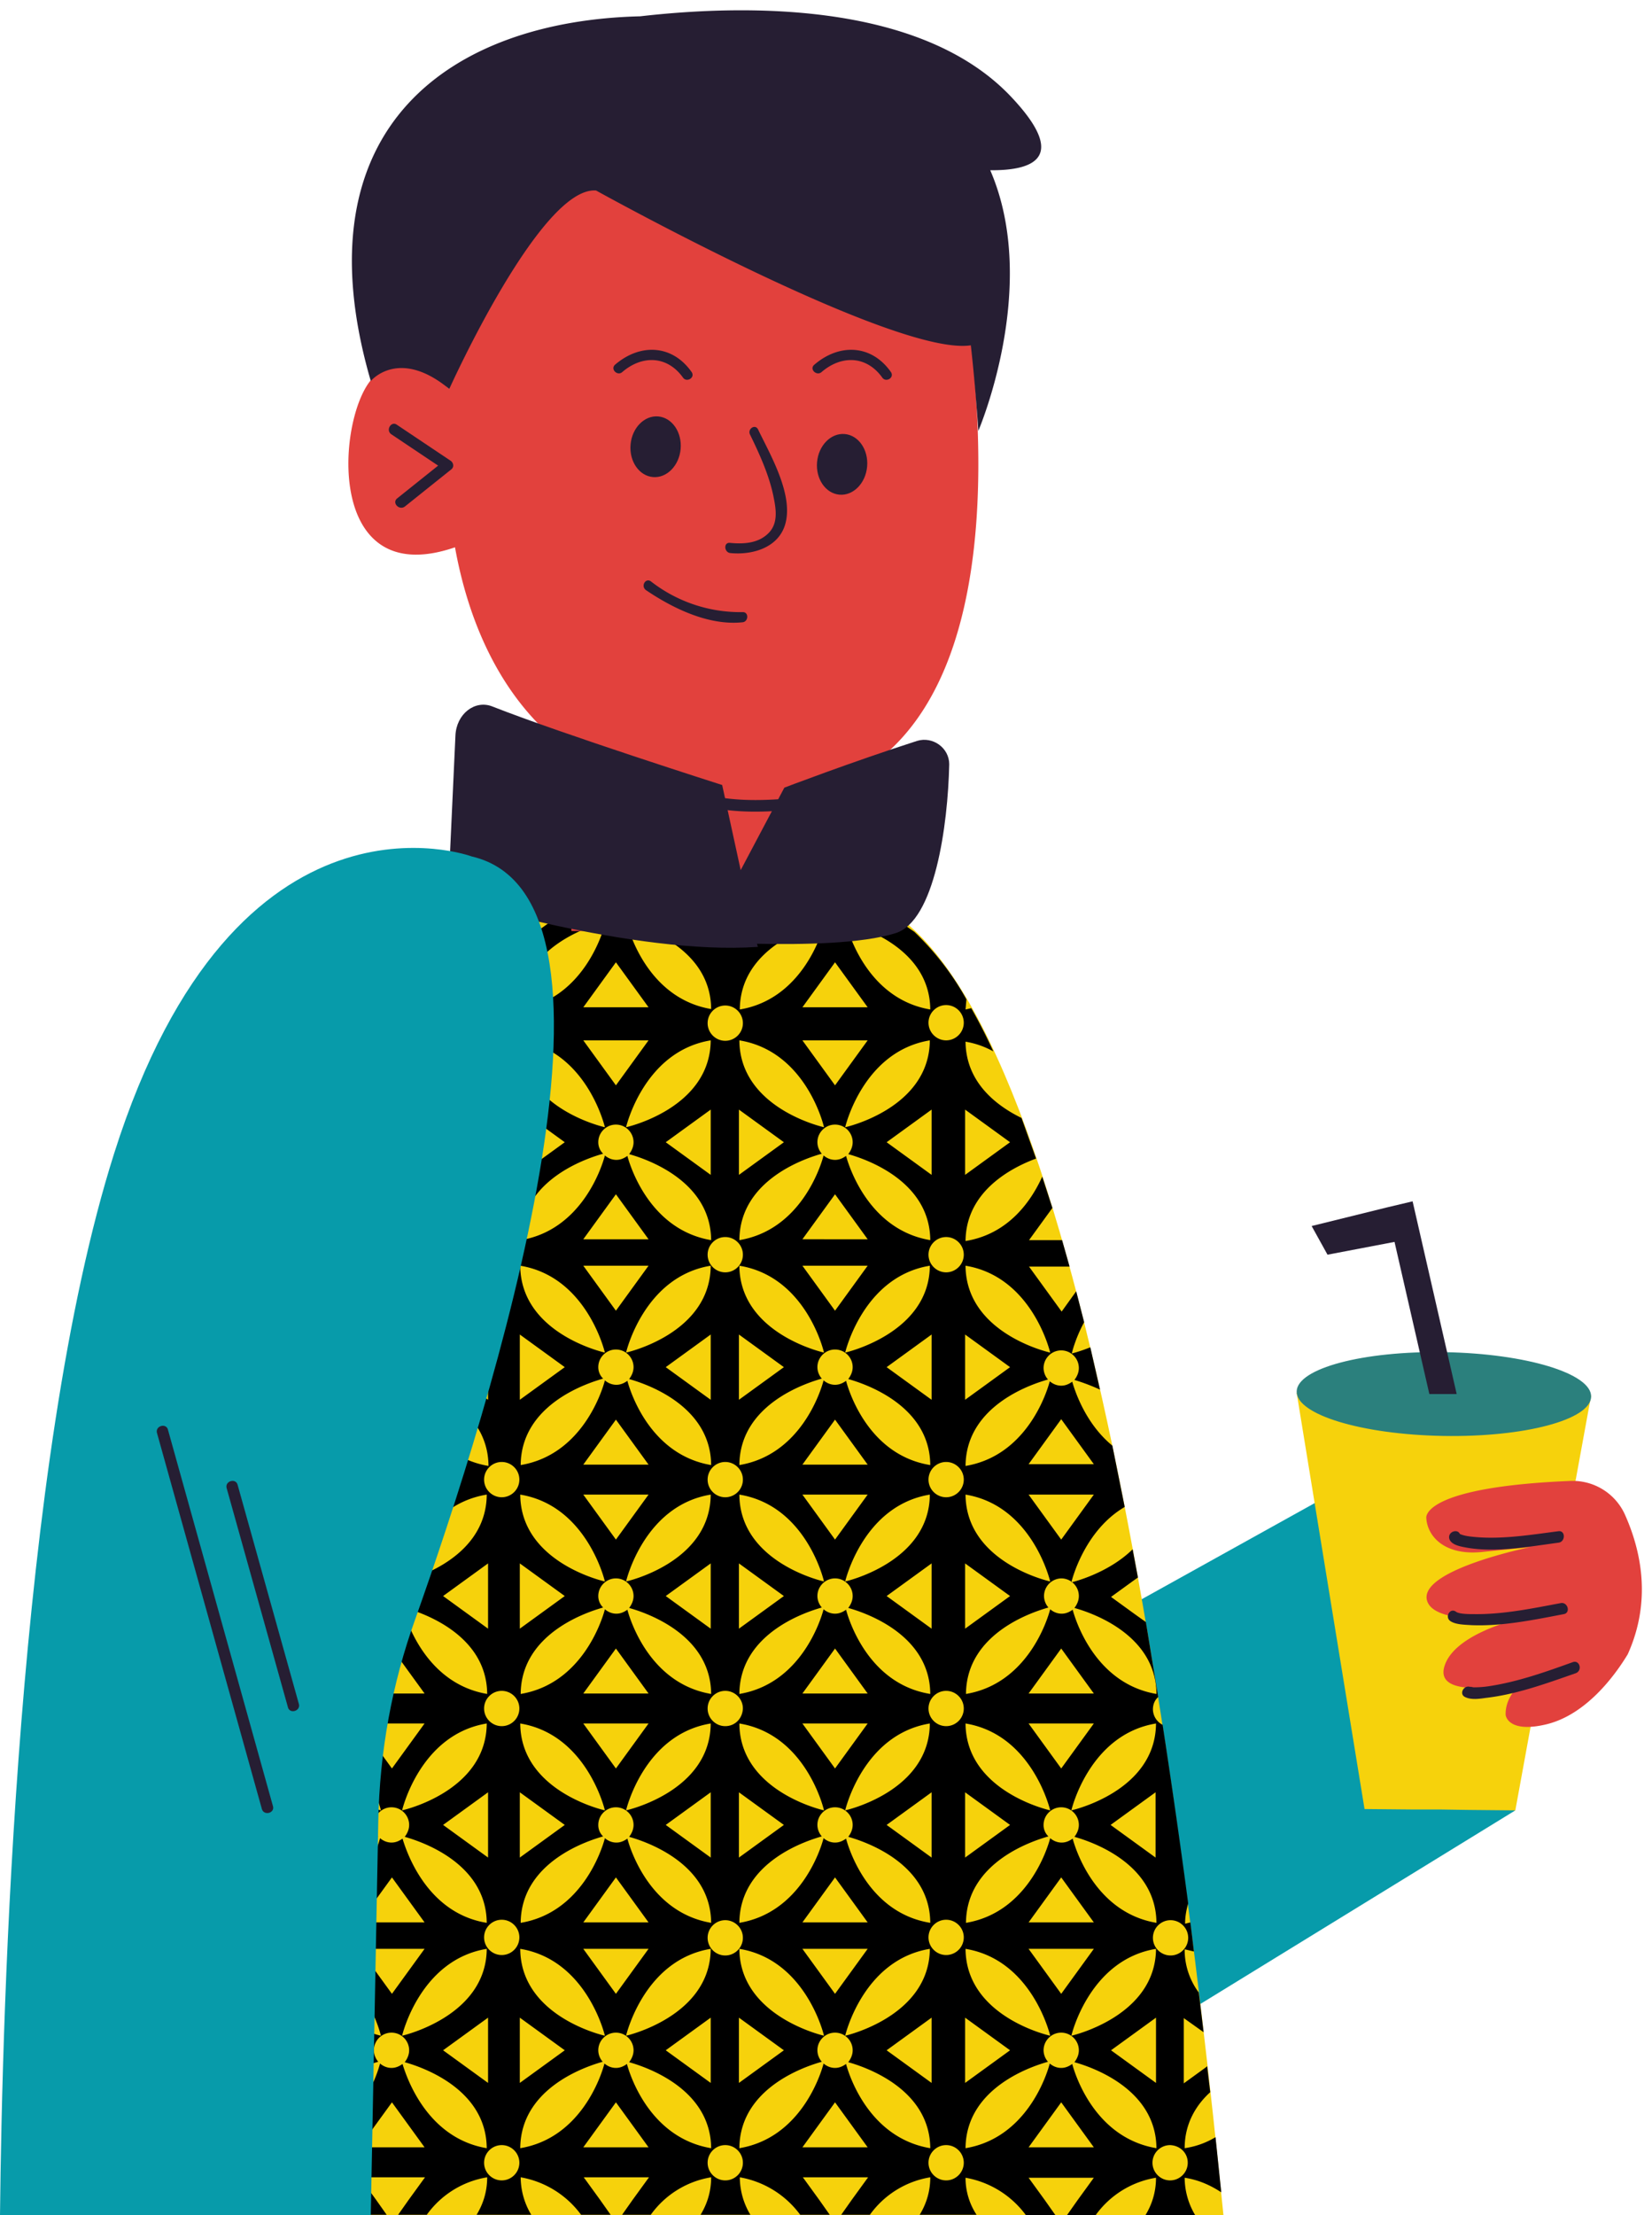 <svg xmlns="http://www.w3.org/2000/svg" version="1.0" viewBox="0 -2.3 374.7 502.3">
  <path fill="#079baa" d="m222.1 380.8 81-45 40.6 72.4-100.9 62z"/>
  <path fill="#f6d20c" d="M277.5 500c-11.6-116.4-37-293.4-85.1-299.1-71.8-8.4-98.4 3.2-98.4 3.2L43.2 500h234.3zm64-186.1-14-.1h-2.9l-30.5-.3 15.4 94.4 10.8.1h6.3l6.6.1 10.5.1 17.2-94.1z"/>
  <g >
    <path d="M219 491.5a21.6 21.6 0 0 1 13.7 8.5h6.7l-2.4-3.4-3.7-5.1h14.8l-3.7 5.1-2.4 3.4h6.5a21 21 0 0 1 13.7-8.5c0 3.4-1 6.2-2.4 8.5h11.3a16.6 16.6 0 0 1-2.4-8.5c3.3.5 6 1.8 8.3 3.3l-1.3-12.5c-2 1.2-4.3 2.1-7 2.5 0-5.6 2.6-9.8 5.8-12.7l-.7-5.9-.2.2-5.1 3.7v-14.8l4.5 3.2-1.1-9a16.2 16.2 0 0 1-3.2-9.8l2.1.5-.8-6.6-1.2.3c0-1.7.3-3.2.7-4.6a1973 1973 0 0 0-5.8-40.5 4 4 0 0 1-2.2-3.5c0-1.1.4-2.1 1.2-2.8l-2.8-17-2.8-2-5.1-3.7 5.1-3.7 1-.7-1.2-6.4c-5.7 5.6-13.9 7.5-13.9 7.5s2.7-11.6 12.1-17.1l-2.8-13.9c-6.1-5-8.5-12.4-9.1-14.5-.7.5-1.5.9-2.5.9s-1.9-.4-2.6-1c-.7 2.7-5.3 16.9-19.1 19.2.1-14.1 15.9-18.8 18.7-19.6a4 4 0 0 1-1-2.6c0-2.2 1.8-4 4-4s4 1.8 4 4c0 1-.4 1.9-1 2.7 1 .3 3.2 1 5.8 2.2l-2.2-9.6c-2.5 1-4.2 1.4-4.2 1.4s.7-3.2 2.8-7.1l-1.8-7-3.3 4.6-3.7-5.1-3.7-5.1h9.2l-1.7-6h-7.5l3.7-5.1 1.6-2.2-2.3-7.1c-2.4 5.3-7.5 13-17.4 14.6.1-11.4 10.6-16.7 16-18.7l-3.3-9.2c-5.5-2.7-12.6-7.9-12.7-17.3 2.4.4 4.5 1.2 6.3 2.2-1.6-3.5-3.3-6.8-5-9.8l-1.3.3.2-2.3a64.8 64.8 0 0 0-11.8-15.3l-1.3-.9-5.1-3.7.2-.1a22.4 22.4 0 0 0-8.4-3l-.7.2c.8.7 1.3 1.7 1.3 2.9 0 1-.4 1.9-1 2.7 3.2.9 18.5 5.7 18.6 19.5-13.6-2.3-18.2-16.1-19-19.1-.7.5-1.5.9-2.5.9s-1.9-.4-2.6-1c-.7 2.7-5.3 16.9-19.1 19.2.1-14.1 15.9-18.8 18.7-19.6a4 4 0 0 1-1-2.6 4 4 0 0 1 1.3-2.9c-.8-.2-2.1-.6-3.8-1.3l-12.4-1.1 2.1 1.5 5.1 3.7-5.1 3.7-5.1 3.7v-12.8l-6.4-.4v13.2l-5.1-3.7-5.1-3.7 5.1-3.7 3-2.2-8.9-.3a38 38 0 0 1-7.8 3.3c.8.7 1.3 1.7 1.3 2.9 0 1-.4 1.9-1 2.7 3.2.9 18.5 5.7 18.6 19.5-13.6-2.3-18.2-16.1-19-19.1-.7.5-1.5.9-2.5.9s-1.9-.4-2.6-1c-.7 2.7-5.3 16.9-19.1 19.2.1-14.1 15.9-18.8 18.7-19.6a4 4 0 0 1-1-2.6 4 4 0 0 1 1.3-2.9c-1.3-.3-4.1-1.3-7.3-3l-8.7.6 2.1 1.5 5.1 3.7-5.1 3.7-5.1 3.7v-12.3l-7.2.9v11.4l-5.1-3.7-5.1-3.7 3.9-2.8a59 59 0 0 0-10.4 2.9l-.5 3.1c5.1 1.7 16.8 6.9 16.9 19-10.1-1.7-15.3-9.8-17.6-15.1l-1.4 8.2 1.2 1.6 3.7 5.1h-6l-1.3 7.5h7.3l-3.7 5.1-3.7 5.1-1.4-1.9-1.6 9.6.5 1.7-.8-.2-.3 1.9c.6-1.4 2-2.3 3.6-2.3a4 4 0 0 1 4 4c0 1-.4 1.9-1 2.7 3.2.9 18.5 5.7 18.6 19.5-13.6-2.3-18.2-16.1-19-19.1-.7.5-1.5.9-2.5.9s-1.9-.4-2.6-1c-.3 1.1-1.2 3.9-3 7.1l-4.2 24.4c5.5 5.8 7.3 13.3 7.3 13.3s-4.4-1-8.9-3.7l-1.1 6.4.9.7-1.2.9-1.2 7c4.5-3.4 9.5-4.9 11-5.3a4 4 0 0 1-1-2.6c0-2.2 1.8-4 4-4s4 1.8 4 4c0 1-.4 1.9-1 2.7 3.2.9 18.5 5.7 18.6 19.5-13.6-2.3-18.2-16.1-19-19.1-.7.5-1.5.9-2.5.9s-1.9-.4-2.6-1c-.6 2.3-4 12.9-13.5 17.5l-1.6 9.5c12 4.5 15.3 18.6 15.3 18.6s-11.4-2.6-16.6-10.9l-1.3 7.8 3.7 2.7 5.1 3.7-5.1 3.7L67 367v-5.6l-3.4 19.8h.3c2.2 0 4 1.8 4 4s-1.8 4-4 4c-.6 0-1.1-.1-1.6-.3L59.5 405l1.1-.8V419l-3.1-2.3-1 6.1a17 17 0 0 1 4.2 11c-2.1-.4-4-1-5.7-1.9l-1.8 10.5a19 19 0 0 1 7.6-2.8c-.1 7.8-4.9 12.7-9.8 15.7l-2.2 12.6c5.4 2.8 11.9 8 11.9 16.9-6.2-1-10.5-4.5-13.4-8.2l-1.2 7.2.6.8H46l-1.2 6.8h1.9l-2.4 3.4-.9 5.1h3.7a21 21 0 0 1 13.7-8.5c0 3.4-1 6.2-2.4 8.5h11.3a16.6 16.6 0 0 1-2.4-8.5 21.6 21.6 0 0 1 13.7 8.5h6.7l-2.4-3.4-3.7-5.1h14.8l-3.7 5.1-2.4 3.4h6.5a21 21 0 0 1 13.7-8.5c0 3.4-1 6.2-2.4 8.5h12.4a16.6 16.6 0 0 1-2.4-8.5 21.6 21.6 0 0 1 13.7 8.5h6.7l-2.4-3.4-3.7-5.1h14.8l-3.7 5.1-2.4 3.4h6.5a21 21 0 0 1 13.7-8.5c0 3.4-1 6.2-2.4 8.5h11.3a16.6 16.6 0 0 1-2.4-8.5 21.6 21.6 0 0 1 13.7 8.5h6.7l-2.4-3.4-3.7-5.1h14.8l-3.7 5.1-2.4 3.4h6.5a21 21 0 0 1 13.7-8.5c0 3.4-1 6.2-2.4 8.5h12.9a15.2 15.2 0 0 1-2.5-8.4zm21.7-6.9h-7.4l3.7-5.1 3.7-5.1 3.7 5.1 3.7 5.1h-7.4zm2.5-18.9c-.7.5-1.5.9-2.5.9s-1.9-.4-2.6-1c-.7 2.7-5.3 16.9-19.1 19.2.1-14.1 15.9-18.8 18.7-19.6a4 4 0 0 1-1-2.6c0-2.2 1.8-4 4-4s4 1.8 4 4c0 1-.4 1.9-1 2.7 3.2.9 18.5 5.7 18.6 19.5-13.7-2.3-18.3-16.1-19.1-19.1zm-6.5-54.2c0-2.2 1.8-4 4-4s4 1.8 4 4c0 1-.4 1.9-1 2.7 3.2.9 18.5 5.7 18.6 19.5-13.6-2.3-18.2-16.1-19-19.1-.7.5-1.5.9-2.5.9s-1.9-.4-2.6-1c-.7 2.7-5.3 16.9-19.1 19.2.1-14.1 15.9-18.8 18.7-19.6a3.5 3.5 0 0 1-1.1-2.6zm4-23h7.4l-3.7 5.1-3.7 5.1-3.7-5.1-3.7-5.1h7.4zm-7.4-6.8 3.7-5.1 3.7-5.1 3.7 5.1 3.7 5.1h-14.8zm4.9 26.5s-19.1-4.2-19.2-19.7c15.2 2.5 19.2 19.7 19.2 19.7zm13.7 3.3 5.1-3.7 5.1-3.7v14.8l-5.1-3.7-5.1-3.7zm-8.9 47.8s4-17.2 19.2-19.7c-.1 15.4-19.2 19.7-19.2 19.7zm19.2-4.1V470l-5.1-3.7-5.1-3.7 5.1-3.7 5.1-3.7zm-21.5-15.6h7.4l-3.7 5.1-3.7 5.1-3.7-5.1-3.7-5.1h7.4zm-7.4-6 3.7-5.1 3.7-5.1 3.7 5.1 3.7 5.1h-14.8zm4.9 25.7s-19.1-4.2-19.2-19.7c15.2 2.5 19.2 19.7 19.2 19.7zm31.2 28.8c0 2.2-1.8 4-4 4s-4-1.8-4-4 1.8-4 4-4c2.3.1 4 1.8 4 4zm-3.9-55c2.2 0 4 1.8 4 4s-1.8 4-4 4-4-1.8-4-4 1.8-4 4-4zm-3.3-44.6c-.1 15.5-19.2 19.7-19.2 19.7s4-17.2 19.2-19.7zm-17.5-28.9c0 1-.4 1.9-1 2.7 3.2.9 18.5 5.7 18.6 19.5-13.6-2.3-18.2-16.1-19-19.1-.7.5-1.5.9-2.5.9s-1.9-.4-2.6-1c-.7 2.7-5.3 16.9-19.1 19.2.1-14.1 15.9-18.8 18.7-19.6a4 4 0 0 1-1-2.6 4 4 0 0 1 4-4 4 4 0 0 1 3.9 4zm-7.7-35 3.7-5.1 3.7 5.1 3.7 5.1h-14.8l3.7-5.1zm3.7 12h7.4l-3.7 5.1-3.7 5.1-3.7-5.1-3.7-5.1h7.4zm-2.5 19.7s-19.1-4.2-19.2-19.7c15.2 2.5 19.2 19.7 19.2 19.7zm0-51.9s-19.1-4.2-19.2-19.7c15.2 2.5 19.2 19.7 19.2 19.7zm-19.3-47.7v-7.4l5.1 3.7 5.1 3.7-5.1 3.7-5.1 3.7v-7.4zm0 51v-7.4l5.1 3.7 5.1 3.7-5.1 3.7-5.1 3.7v-7.4zm0 51.9v-7.4l5.1 3.7 5.1 3.7-5.1 3.7-5.1 3.7v-7.4zm0 51.9v-7.4l5.1 3.7 5.1 3.7-5.1 3.7-5.1 3.7v-7.4zm-8-177.9c-.1 15.5-19.2 19.7-19.2 19.7s4-17.2 19.2-19.7zm-19.2 225.7s4-17.2 19.2-19.7c-.1 15.4-19.2 19.7-19.2 19.7zm19.6-4.1V470l-5.1-3.7-5.1-3.7 5.1-3.7 5.1-3.7zm-69.3 4.1s4-17.2 19.2-19.7c-.1 15.4-19.2 19.7-19.2 19.7zm19.2-4.1V470l-5.1-3.7-5.1-3.7 5.1-3.7 5.1-3.7zm-25.5-43.7c0-2.2 1.8-4 4-4s4 1.8 4 4c0 1-.4 1.9-1 2.7 3.2.9 18.5 5.7 18.6 19.5-13.6-2.3-18.2-16.1-19-19.1-.7.5-1.5.9-2.5.9s-1.9-.4-2.6-1c-.7 2.7-5.3 16.9-19.1 19.2.1-14.1 15.9-18.8 18.7-19.6a3.5 3.5 0 0 1-1.1-2.6zm0-51.9c0-2.2 1.8-4 4-4s4 1.8 4 4c0 1-.4 1.9-1 2.7 3.2.9 18.5 5.7 18.6 19.5-13.6-2.3-18.2-16.1-19-19.1-.7.5-1.5.9-2.5.9s-1.9-.4-2.6-1c-.7 2.7-5.3 16.9-19.1 19.2.1-14.1 15.9-18.8 18.7-19.6a3.6 3.6 0 0 1-1.1-2.6zm0-51.9c0-2.2 1.8-4 4-4s4 1.8 4 4c0 1-.4 1.9-1 2.7 3.2.9 18.5 5.7 18.6 19.5-13.6-2.3-18.2-16.1-19-19.1-.7.5-1.5.9-2.5.9s-1.9-.4-2.6-1c-.7 2.7-5.3 16.9-19.1 19.2.1-14.1 15.9-18.8 18.7-19.6a3.6 3.6 0 0 1-1.1-2.6zm0-51c0-2.2 1.8-4 4-4s4 1.8 4 4c0 1-.4 1.9-1 2.7 3.2.9 18.5 5.7 18.6 19.5-13.6-2.3-18.2-16.1-19-19.1-.7.5-1.5.9-2.5.9s-1.9-.4-2.6-1c-.7 2.7-5.3 16.9-19.1 19.2.1-14.1 15.9-18.8 18.7-19.6a3.6 3.6 0 0 1-1.1-2.6zm53.7 28h7.4l-3.7 5.1-3.7 5.1-3.7-5.1-3.7-5.1h7.4zm-7.4-6 3.7-5.1 3.7-5.1 3.7 5.1 3.7 5.1H182zm4.9 25.7s-19.1-4.2-19.2-19.7c15.3 2.5 19.2 19.7 19.2 19.7zm2.5 32.2h7.4l-3.7 5.1-3.7 5.1-3.7-5.1-3.7-5.1h7.4zm-7.4-6.8 3.7-5.1 3.7-5.1 3.7 5.1 3.7 5.1H182zm4.9 26.5s-19.1-4.2-19.2-19.7c15.3 2.5 19.2 19.7 19.2 19.7zm2.5 32.2h7.4l-3.7 5.1-3.7 5.1-3.7-5.1-3.7-5.1h7.4zm-7.4-6.8 3.7-5.1 3.7-5.1 3.7 5.1 3.7 5.1H182zm4.9 26.5s-19.1-4.2-19.2-19.7c15.3 2.5 19.2 19.7 19.2 19.7zm-9.1 3.3-5.1 3.7-5.1 3.7v-14.8l5.1 3.7 5.1 3.7zm-13.3-22.4c-2.2 0-4-1.8-4-4s1.8-4 4-4 4 1.8 4 4c-.1 2.3-1.8 4-4 4zM142 408.2s4-17.2 19.2-19.7c-.1 15.5-19.2 19.7-19.2 19.7zm19.2-4.1v14.8l-5.1-3.7-5.1-3.7 5.1-3.7 5.1-3.7zm-21.5-15.6h7.4l-3.7 5.1-3.7 5.1-3.7-5.1-3.7-5.1h7.4zm-7.4-6.8 3.7-5.1 3.7-5.1 3.7 5.1 3.7 5.1h-14.8zm7.4-45.1h7.4l-3.7 5.1-3.7 5.1-3.7-5.1-3.7-5.1h7.4zm-7.4-6.8 3.7-5.1 3.7-5.1 3.7 5.1 3.7 5.1h-14.8zm28.9 6.8c-.1 15.5-19.2 19.7-19.2 19.7s4-17.2 19.2-19.7zm-5.1 19.3 5.1-3.7V367l-5.1-3.7-5.1-3.7 5.1-3.7zm21.7 3.7-5.1 3.7-5.1 3.7v-14.8l5.1 3.7 5.1 3.7zm-13.3-22.4c-2.2 0-4-1.8-4-4s1.8-4 4-4 4 1.8 4 4a4 4 0 0 1-4 4zm-24.8-52.5h7.4l-3.7 5.1-3.7 5.1-3.7-5.1-3.7-5.1h7.4zm-7.4-6 3.7-5.1 3.7-5.1 3.7 5.1 3.7 5.1h-14.8zm28.9 6c-.1 15.5-19.2 19.7-19.2 19.7s4-17.2 19.2-19.7zm-5.1 19.3 5.1-3.7v14.8l-5.1-3.7-5.1-3.7 5.1-3.7zm21.7 3.7-5.1 3.7-5.1 3.7v-14.8l5.1 3.7 5.1 3.7zm-13.3-21.5c-2.2 0-4-1.8-4-4s1.8-4 4-4 4 1.8 4 4a4 4 0 0 1-4 4zm-3.3-29.5v7.4l-5.1-3.7-5.1-3.7 5.1-3.7 5.1-3.7v7.4zm-24 47.7s-19.1-4.2-19.2-19.7c15.2 2.5 19.2 19.7 19.2 19.7zm0 51.9s-19.1-4.2-19.2-19.7c15.2 2.5 19.2 19.7 19.2 19.7zm0 51.9s-19.1-4.2-19.2-19.7c15.2 2.5 19.2 19.7 19.2 19.7zm9.9 25.4h-14.8l3.7-5.1 3.7-5.1 3.7 5.1 3.7 5.1zm-9.9 25.7s-19.1-4.2-19.2-19.7c15.2 2.5 19.2 19.7 19.2 19.7zm-1.2-14.6-3.7-5.1h14.8l-3.7 5.1-3.7 5.1-3.7-5.1zm24.5-7.6c0-2.2 1.8-4 4-4s4 1.8 4 4-1.8 4-4 4a4 4 0 0 1-4-4zm7.1 25.5v-7.4l5.1 3.7 5.1 3.7-5.1 3.7-5.1 3.7v-7.4zm.1-23c15.2 2.5 19.2 19.7 19.2 19.7s-19.1-4.3-19.2-19.7zm18 5.1-3.7-5.1h14.8l-3.7 5.1-3.7 5.1-3.7-5.1zm-3.7-11.1 3.7-5.1 3.7-5.1 3.7 5.1 3.7 5.1H182zm9.9-19c-.7.5-1.5.9-2.5.9s-1.9-.4-2.6-1c-.7 2.7-5.3 16.9-19.1 19.2.1-14.1 15.9-18.8 18.7-19.6a4 4 0 0 1-1-2.6c0-2.2 1.8-4 4-4s4 1.8 4 4c0 1-.4 1.9-1 2.7 3.2.9 18.5 5.7 18.6 19.5-13.7-2.2-18.3-16.1-19.1-19.1zm14.3.6-5.1-3.7 5.1-3.7 5.1-3.7v14.8l-5.1-3.7zm-14.5-7s4-17.2 19.2-19.7c-.1 15.5-19.2 19.7-19.2 19.7zm.2-45.5c-.7.5-1.5.9-2.5.9s-1.9-.4-2.6-1c-.7 2.7-5.3 16.9-19.1 19.2.1-14.1 15.9-18.8 18.7-19.6a4 4 0 0 1-1-2.6c0-2.2 1.8-4 4-4s4 1.8 4 4c0 1-.4 1.9-1 2.7 3.2.9 18.5 5.7 18.6 19.5-13.7-2.2-18.3-16.1-19.1-19.1zm14.3.6-5.1-3.7 5.1-3.7 5.1-3.7V367l-5.1-3.7zm-14.5-7s4-17.2 19.2-19.7c-.1 15.4-19.2 19.7-19.2 19.7zm.2-45.5c-.7.5-1.5.9-2.5.9s-1.9-.4-2.6-1c-.7 2.7-5.3 16.9-19.1 19.2.1-14.1 15.9-18.8 18.7-19.6a4 4 0 0 1-1-2.6c0-2.2 1.8-4 4-4s4 1.8 4 4c0 1-.4 1.9-1 2.7 3.2.9 18.5 5.7 18.6 19.5-13.7-2.2-18.3-16.1-19.1-19.1zm14.3.6-5.1-3.7 5.1-3.7 5.1-3.7v14.8l-5.1-3.7zm-14.5-7s4-17.2 19.2-19.7c-.1 15.4-19.2 19.7-19.2 19.7zm.2-44.6c-.7.5-1.5.9-2.5.9s-1.9-.4-2.6-1c-.7 2.7-5.3 16.9-19.1 19.2.1-14.1 15.9-18.8 18.7-19.6a4 4 0 0 1-1-2.6c0-2.2 1.8-4 4-4s4 1.8 4 4c0 1-.4 1.9-1 2.7 3.2.9 18.5 5.7 18.6 19.5-13.7-2.3-18.3-16.2-19.1-19.1zm-24.3 4.3v-14.8l5.1 3.7 5.1 3.7-5.1 3.7-5.1 3.7zm38.6-3.7-5.1-3.7 5.1-3.7 5.1-3.7v14.8l-5.1-3.7zM185.7 221l3.7-5.1 3.7 5.1 3.7 5.1H182l3.7-5.1zm3.7 12.6h7.4l-3.7 5.1-3.7 5.1-3.7-5.1-3.7-5.1h7.4zm-2.5 19.7s-19.1-4.2-19.2-19.7c15.3 2.5 19.2 19.7 19.2 19.7zm-22.4-27.6c2.2 0 4 1.8 4 4s-1.8 4-4 4-4-1.8-4-4 1.8-4 4-4zm-3.3 7.9c-.1 15.5-19.2 19.7-19.2 19.7s4-17.2 19.2-19.7zM136 221l3.7-5.1 3.7 5.1 3.7 5.1h-14.8l3.7-5.1zm3.7 12.6h7.4l-3.7 5.1-3.7 5.1-3.7-5.1-3.7-5.1h7.4zm-2.5 19.7s-19.1-4.2-19.2-19.7c15.2 2.5 19.2 19.7 19.2 19.7zm-19.3 3.4v-7.4l5.1 3.7 5.1 3.7-5.1 3.7-5.1 3.7v-7.4zm0 51v-7.4l5.1 3.7 5.1 3.7-5.1 3.7-5.1 3.7v-7.4zm0 51.9v-7.4l5.1 3.7 5.1 3.7-5.1 3.7-5.1 3.7v-7.4zm0 51.9v-7.4l5.1 3.7 5.1 3.7-5.1 3.7-5.1 3.7v-7.4zM91.2 253.3s4-17.2 19.2-19.7c-.1 15.5-19.2 19.7-19.2 19.7zm14.4 7.1-5.1-3.7 5.1-3.7 5.1-3.7v14.8l-5.1-3.7zm-20.4 13.2 3.7-5.1 3.7 5.1 3.7 5.1H81.5l3.7-5.1zm0 16.2-3.7-5.1h14.8l-3.7 5.1-3.7 5.1-3.7-5.1zm6 14.6s4-17.2 19.2-19.7c-.1 15.4-19.2 19.7-19.2 19.7zm14.4 7-5.1-3.7 5.1-3.7 5.1-3.7v14.8l-5.1-3.7zm4.8 25.2c-.1 15.5-19.2 19.7-19.2 19.7s3.9-17.2 19.2-19.7zm.3 15.6V367l-5.1-3.7-5.1-3.7 5.1-3.7 5.1-3.7zm-25.5-27.6 3.7-5.1 3.7 5.1 3.7 5.1H81.5l3.7-5.1zm0 17.1-3.7-5.1h14.8l-3.7 5.1-3.7 5.1-3.7-5.1zm-18 40.1c.1-14.1 15.9-18.8 18.7-19.6a4 4 0 0 1-1-2.6c0-2.2 1.8-4 4-4s4 1.8 4 4c0 1-.4 1.9-1 2.7 3.2.9 18.5 5.7 18.6 19.5-13.6-2.3-18.2-16.1-19-19.1-.7.5-1.5.9-2.5.9s-1.9-.4-2.6-1c-.9 2.7-5.4 16.9-19.2 19.2zm24 77.5s4-17.2 19.2-19.7c-.1 15.4-19.2 19.7-19.2 19.7zm19.5-4.1V470l-5.1-3.7-5.1-3.7 5.1-3.7 5.1-3.7zm-43.5-15.6c15.2 2.5 19.2 19.7 19.2 19.7s-19.1-4.3-19.2-19.7zm10.1 23-5.1 3.7L67 470v-14.8l5.1 3.7 5.2 3.7zm7.9-17.9-3.7-5.1h14.8l-3.7 5.1-3.7 5.1-3.7-5.1zm-3.7-11.1 3.7-5.1 3.7-5.1 3.7 5.1 3.7 5.1H81.5zm9.8-19c-.7.5-1.5.9-2.5.9s-1.9-.4-2.6-1c-.7 2.7-5.3 16.9-19.1 19.2.1-14.1 15.9-18.8 18.7-19.6a4 4 0 0 1-1-2.6c0-2.2 1.8-4 4-4s4 1.8 4 4c0 1-.4 1.9-1 2.7 3.2.9 18.5 5.7 18.6 19.5-13.6-2.2-18.2-16.1-19.1-19.1zm-2.4-26.1h7.4l-3.7 5.1-3.7 5.1-3.7-5.1-3.7-5.1h7.4zm-7.4-6.8 3.7-5.1 3.7-5.1 3.7 5.1 3.7 5.1H81.5zm24.1 33.5-5.1-3.7 5.1-3.7 5.1-3.7v14.8l-5.1-3.7zm-14.4-7s4-17.2 19.2-19.7c-.1 15.5-19.2 19.7-19.2 19.7zm-4.8 0s-19.1-4.2-19.2-19.7c15.2 2.5 19.2 19.7 19.2 19.7zM67 411.5v-7.4l5.1 3.7 5.1 3.7-5.1 3.7-5.1 3.7v-7.4zm-7.1 25.6c0-2.2 1.8-4 4-4s4 1.8 4 4-1.8 4-4 4a4 4 0 0 1-4-4zm-4.4 29.2-5.1-3.7 5.1-3.7 5.1-3.7V470l-5.1-3.7zm8.4 25.8c-2.2 0-4-1.8-4-4s1.8-4 4-4 4 1.8 4 4-1.8 4-4 4zm25-7.5h-7.4l3.7-5.1 3.7-5.1 3.7 5.1 3.7 5.1h-7.4zm2.4-18.9c-.7.5-1.5.9-2.5.9s-1.9-.4-2.6-1c-.7 2.7-5.3 16.9-19.1 19.2.1-14.1 15.9-18.8 18.7-19.6a4 4 0 0 1-1-2.6c0-2.2 1.8-4 4-4s4 1.8 4 4c0 1-.4 1.9-1 2.7 3.2.9 18.5 5.7 18.6 19.5-13.6-2.3-18.2-16.1-19.1-19.1zm22.5 26.4c-2.2 0-4-1.8-4-4s1.8-4 4-4 4 1.8 4 4-1.8 4-4 4zm0-51.1c-2.2 0-4-1.8-4-4s1.8-4 4-4 4 1.8 4 4a4 4 0 0 1-4 4zm0-51.9c-2.2 0-4-1.8-4-4s1.8-4 4-4 4 1.8 4 4a4 4 0 0 1-4 4zm0-51.9c-2.2 0-4-1.8-4-4s1.8-4 4-4 4 1.8 4 4-1.8 4-4 4zm0-51c-2.2 0-4-1.8-4-4s1.8-4 4-4 4 1.8 4 4-1.8 4-4 4zm0-52.6c-2.2 0-4-1.8-4-4s1.8-4 4-4 4 1.8 4 4-1.8 4-4 4zm4.1 236.4v-14.8l5.1 3.7 5.1 3.7-5.1 3.7-5.1 3.7zm21.8 14.6h-7.4l3.7-5.1 3.7-5.1 3.7 5.1 3.7 5.1h-7.4zm2.5-18.9c-.7.5-1.5.9-2.5.9s-1.9-.4-2.6-1c-.7 2.7-5.3 16.9-19.1 19.2.1-14.1 15.9-18.8 18.7-19.6a4 4 0 0 1-1-2.6c0-2.2 1.8-4 4-4s4 1.8 4 4c0 1-.4 1.9-1 2.7 3.2.9 18.5 5.7 18.6 19.5-13.7-2.3-18.3-16.1-19.1-19.1zm22.3 26.4c-2.2 0-4-1.8-4-4s1.8-4 4-4 4 1.8 4 4a4 4 0 0 1-4 4zm24.9-7.5H182l3.7-5.1 3.7-5.1 3.7 5.1 3.7 5.1h-7.4zm2.5-18.9c-.7.5-1.5.9-2.5.9s-1.9-.4-2.6-1c-.7 2.7-5.3 16.9-19.1 19.2.1-14.1 15.9-18.8 18.7-19.6a4 4 0 0 1-1-2.6c0-2.2 1.8-4 4-4s4 1.8 4 4c0 1-.4 1.9-1 2.7 3.2.9 18.5 5.7 18.6 19.5-13.7-2.3-18.3-16.1-19.1-19.1zm22.7 26.4c-2.2 0-4-1.8-4-4s1.8-4 4-4 4 1.8 4 4-1.8 4-4 4zm0-51.1c-2.2 0-4-1.8-4-4s1.8-4 4-4 4 1.8 4 4a4 4 0 0 1-4 4zm0-51.9c-2.2 0-4-1.8-4-4s1.8-4 4-4 4 1.8 4 4a4 4 0 0 1-4 4zm0-51.9c-2.2 0-4-1.8-4-4s1.8-4 4-4 4 1.8 4 4-1.8 4-4 4zm0-51c-2.2 0-4-1.8-4-4s1.8-4 4-4 4 1.8 4 4-1.8 4-4 4zm0-52.6c-2.2 0-4-1.8-4-4s1.8-4 4-4 4 1.8 4 4-1.8 4-4 4zm4.3 229v-7.4l5.1 3.7 5.1 3.7-5.1 3.7-5.1 3.7v-7.4z"/>
    <path d="M85.9 259.3c-.5-.6-.9-1.4-1-2.3l-.5 2.7 1.5-.4zm101.2-58.9.1.4.6-.3-.7-.1zm-50.5-2.4 1 2.8c.6-.4 1.4-.7 2.2-.7.8 0 1.5.2 2.2.7l1-2.9-6.4.1z"/>
  </g>
  <path fill="#e2413d" d="m215 44-90.1-16.7s-19.4 33.4-23 58.6c-3-2.9-9.3-7.4-16.1-3.5-8.9 5.2-14 50.2 17.4 39.4 2.8 15.5 9.7 34.3 26 46.2l.4 40.8 51.8.6 4.2-32.3C243.2 159.3 215 44 215 44zm126.5 342.5c0 .4.8 4.2 9.2 2.2 8.8-2.1 15.3-10.6 18.5-15.9 5.5-12.2 3-23.6-.7-31.8a13 13 0 0 0-12.3-7.5c-31.5 1.3-32.7 7.4-32.7 8.3.2 4.3 4.2 8.7 12.7 7.8l10.9-1.1s-24.6 5-23.5 11.8c1.2 6.9 23.6 3.8 23.6 3.8s-17.2 3.3-19.6 11.5c-2.4 8.2 17.9 3.5 17.9 3.5s-4.1 2.8-4 7.4z"/>
  <path fill="#261e33" d="M208 165.7c-15.2 4.9-30.1 10.6-30.1 10.6L168 195l-4.2-19.3s-36.1-11.5-52.1-17.8c-4-1.6-8.2 1.7-8.4 6.6l-1.7 36.8s42.2 13.1 70.3 11.1l-.2-.7c10.4.2 23.8 0 31.4-2.4 8.9-2.7 11.9-24.4 12.2-38.3 0-3.7-3.7-6.4-7.3-5.3z"/>
  <path fill="#079baa" d="m84.1 500 1.7-89.3c.3-15.7 3.1-31.2 8.4-45.9 17.2-48.4 53.6-163.4 12.8-172.9 0 0-53.5-19.8-81.1 67.3C3.8 328.8.5 452.9 0 500h84.1z"/>
  <ellipse cx="327.5" cy="313.8" fill="#2b807d" rx="9.5" ry="33.4" transform="rotate(-89 327.5 313.8)"/>
  <path fill="#261e33" d="M229.1 19.4c-20.8-21.7-61.3-20.6-83.9-18-42.3 1-78 24.6-61.1 82.7 0 0 6.3-7.7 17.8 1.8 0 0 20.7-46 33.3-45 0 0 67.9 37.7 85 35.1 1.1 9.8 1.7 19.4 1.7 19.4s14.1-32.8 2.7-59.1c11.1.1 17.1-3.7 4.5-16.9zm101.3 294.4-10-43.7-5.9 1.4-17 4.2 3.6 6.5 15.2-2.9 7.9 34.5zm-1.7 32.7c.3 1.4 2.3 1.8 3.3 2 6.8 1.4 14.7-.1 21.5-1 1.6-.2 1.6-2.8 0-2.6-6.2.8-12.8 1.9-19.1 1.3-1-.1-2.1-.2-3.1-.6-.5-.2-.2-.2-.1.2-.3-1.6-2.8-.9-2.5.7zm.3 18.8c1.2.8 3.3.8 4.7.9 7 .3 14.2-1.2 21-2.5 1.6-.3.9-2.8-.7-2.5-6.4 1.2-13.1 2.6-19.7 2.5-1.1 0-3.2 0-4-.5-1.4-1.1-2.7 1.2-1.3 2.1zm3.3 17.2c1.4.7 3.3.4 4.7.2 7-.8 13.8-3.3 20.4-5.6 1.6-.6.9-3.1-.7-2.5-6.1 2.2-12.3 4.4-18.7 5.4a23 23 0 0 1-3.7.3c-.3 0-1.2-.3-.6 0-1.6-.8-2.9 1.5-1.4 2.2zM61.9 407.2l-23.8-85.3c-.4-1.6-2.9-.9-2.5.7l23.8 85.3c.5 1.6 3 .9 2.5-.7zm26.9-311 12.1 8.1-.3-2-10.5 8.4c-1.3 1 .5 2.9 1.8 1.8l10.5-8.4c.7-.6.4-1.6-.3-2L90 94c-1.3-.9-2.6 1.3-1.2 2.2zm-21 287.9-13.9-49.7c-.4-1.6-2.9-.9-2.5.7l13.9 49.7c.4 1.6 2.9.9 2.5-.7zM170.1 96.2c2.1 4.3 4.3 9.1 5.3 13.9.6 2.9 1.2 6.2-1.1 8.5s-5.6 2.5-8.7 2.2c-1.5-.2-1.4 2.1 0 2.3 4.9.5 10.7-1.1 12.4-6.2 2.2-6.7-3.2-15.9-6-21.7-.6-1.5-2.5-.3-1.9 1z"/>
  <ellipse cx="148.7" cy="99" fill="#261e33" rx="6.9" ry="5.7" transform="rotate(-85 148.7 99)"/>
  <ellipse cx="191.1" cy="102.9" fill="#261e33" rx="6.9" ry="5.7" transform="rotate(-85 191.1 103)"/>
  <path fill="#261e33" d="M141.1 82.1c4.5-3.9 10.2-3.8 13.8 1.2.8 1.2 2.8.1 2-1.2-4.4-6.3-11.7-6.6-17.4-1.7-1.1 1 .5 2.6 1.6 1.7zm45.2 0c4.5-3.9 10.2-3.8 13.8 1.2.8 1.2 2.8.1 2-1.2-4.4-6.3-11.7-6.6-17.4-1.7-1.2 1 .5 2.6 1.6 1.7zm-39.8 49.4c6.2 4.2 14.3 8.1 21.9 7.3 1.4-.1 1.5-2.4 0-2.3a33 33 0 0 1-20.8-7c-1.2-.8-2.3 1.1-1.1 2zm10 47.4c1.4 1.3 3.6 1.7 5.3 2 7.7 1.5 15.9.7 23.6-.2 1.6-.2 1.7-2.8 0-2.6-7.3.8-14.9 1.6-22.2.4-1.4-.2-4.3-.9-4.9-1.5-1.2-1.1-3 .8-1.8 1.9z"/>
</svg>
